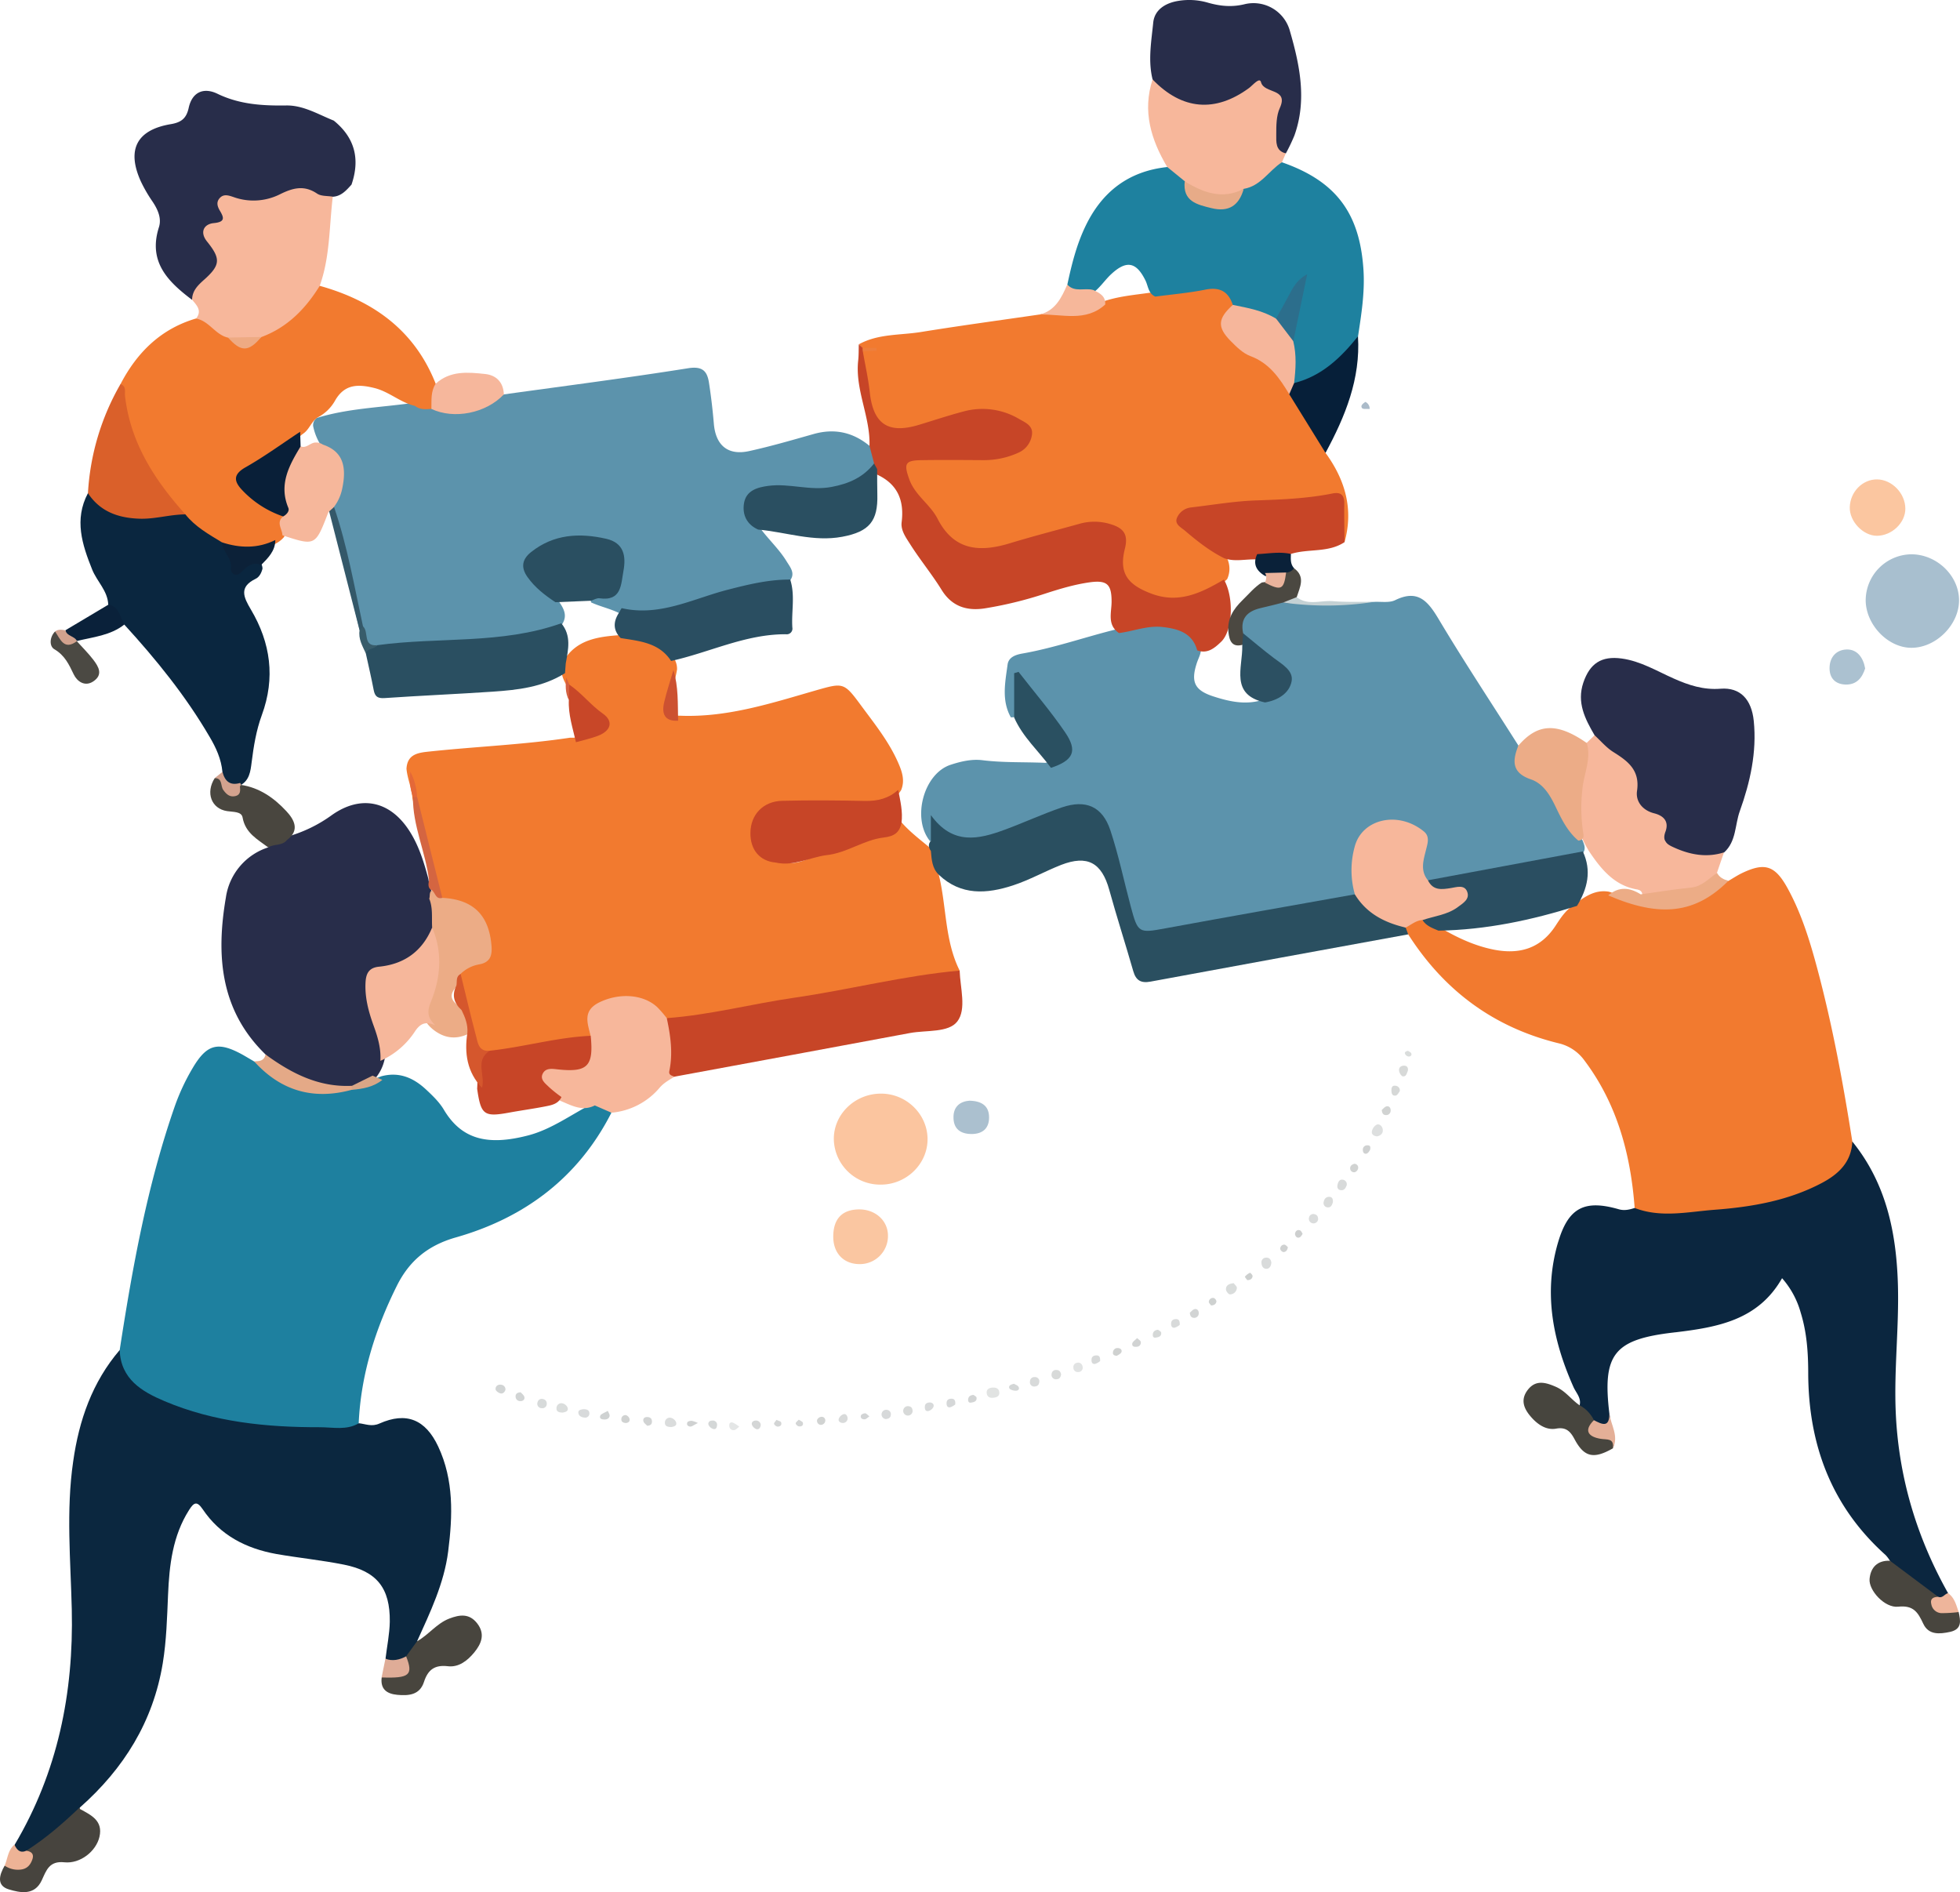 <svg xmlns="http://www.w3.org/2000/svg" viewBox="0 0 918.37 886.46"><defs><style>.cls-1{fill:#f27a2f;}.cls-2{fill:#5c93ac;}.cls-3{fill:#1e809f;}.cls-4{fill:#0b273f;}.cls-5{fill:#0b263f;}.cls-6{fill:#282d4a;}.cls-7{fill:#1e819f;}.cls-8{fill:#0a263f;}.cls-9{fill:#c74527;}.cls-10{fill:#2a4f60;}.cls-11{fill:#f7b79b;}.cls-12{fill:#a8bfcf;}.cls-13{fill:#fbc59f;}.cls-14{fill:#da602a;}.cls-15{fill:#ecac87;}.cls-16{fill:#061f39;}.cls-17{fill:#48453e;}.cls-18{fill:#47443e;}.cls-19{fill:#47453e;}.cls-20{fill:#49463f;}.cls-21{fill:#fbc6a0;}.cls-22{fill:#fac6a1;}.cls-23{fill:#f6b79c;}.cls-24{fill:#ecac86;}.cls-25{fill:#4b4841;}.cls-26{fill:#e4a987;}.cls-27{fill:#4b4943;}.cls-28{fill:#f6b79a;}.cls-29{fill:#0a213a;}.cls-30{fill:#abc0cf;}.cls-31{fill:#abc1d0;}.cls-32{fill:#0a2139;}.cls-33{fill:#dfac97;}.cls-34{fill:#eeb396;}.cls-35{fill:#e4af97;}.cls-36{fill:#eeb59b;}.cls-37{fill:#c4d1d4;}.cls-38{fill:#d3a28e;}.cls-39{fill:#d2a28e;}.cls-40{fill:#e1e3e2;}.cls-41{fill:#dddfdf;}.cls-42{fill:#d9dbdb;}.cls-43{fill:#d9dcdb;}.cls-44{fill:#dadcdc;}.cls-45{fill:#dadddc;}.cls-46{fill:#d7d9da;}.cls-47{fill:#d8dad9;}.cls-48{fill:#d8dada;}.cls-49{fill:#d8dadb;}.cls-50{fill:#d7d9d8;}.cls-51{fill:#d7dada;}.cls-52{fill:#e1e3e3;}.cls-53{fill:#d9dbda;}.cls-54{fill:#d4d7d7;}.cls-55{fill:#d4d6d6;}.cls-56{fill:#d1d4d4;}.cls-57{fill:#d6d8d7;}.cls-58{fill:#d1d3d2;}.cls-59{fill:#d2d4d4;}.cls-60{fill:#d7d9d9;}.cls-61{fill:#d5d7d8;}.cls-62{fill:#d1d3d3;}.cls-63{fill:#d5d8d7;}.cls-64{fill:#d3d6d6;}.cls-65{fill:#cfd1d0;}.cls-66{fill:#e4e6e6;}.cls-67{fill:#cfd2d2;}.cls-68{fill:#d0d2d1;}.cls-69{fill:#cfd1d1;}.cls-70{fill:#cdcfcf;}.cls-71{fill:#cccfce;}.cls-72{fill:#ced1d0;}.cls-73{fill:#d3d5d5;}.cls-74{fill:#d2d4d5;}.cls-75{fill:#abbbc9;}.cls-76{fill:#2a4f61;}.cls-77{fill:#2a4e61;}.cls-78{fill:#c84728;}.cls-79{fill:#d5572d;}.cls-80{fill:#d46541;}.cls-81{fill:#cc5131;}.cls-82{fill:#e46838;}.cls-83{fill:#d56040;}.cls-84{fill:#2a5061;}.cls-85{fill:#2c5062;}.cls-86{fill:#d8a686;}.cls-87{fill:#f6b79b;}.cls-88{fill:#345869;}.cls-89{fill:#385c6b;}.cls-90{fill:#f6b69b;}.cls-91{fill:#ee7e3c;}.cls-92{fill:#091f38;}.cls-93{fill:#0c2138;}.cls-94{fill:#eeaa83;}.cls-95{fill:#2c6e8c;}.cls-96{fill:#e7ab88;}.cls-97{fill:#eab39c;}</style></defs><title>Team</title><g id="Capa_2" data-name="Capa 2"><g id="Capa_1-2" data-name="Capa 1"><path class="cls-1" d="M439.87,409.79c3.68,14.89,2.71,30.79,9.78,44.94-2.08,2.27-4.94,2.47-7.7,3-38.75,7.13-77.59,13.76-116.4,20.49-3.88.67-7.76,1.51-11.72.69-3.23-.68-5.21-3.22-7.57-5.18-5.42-4.51-11.7-5.55-18.33-4-5.93,1.38-10.61,4.17-9.83,11.51.22,2,.07,4-1.86,5.3a369.15,369.15,0,0,1-46.44,8c-5.45-.15-7.82-3.73-9-8.37-2.37-9.42-4.77-18.84-6.49-28.41.59-4.3,4-6,7.4-7.19,5.85-2,6.68-6,5.41-11.32-1.91-8-6.11-13.73-14.48-15.72-2.17-.51-4.43-.78-6.31-2.19-4.13-4.68-4.32-10.88-5.62-16.43-2.42-10.33-5.25-20.56-7.47-30.94-.31-4.72-2.35-9.1-2.78-13.8.39-6.91,5.5-7.52,10.71-8.07,22-2.34,44.14-3.2,66-6.49a13.23,13.23,0,0,0,3.34-.21c4.12-1.36,10-.77,11.28-5.82,1.1-4.47-4.49-5.83-7.07-8.59-2.87-3.08-6.13-5.8-8.73-9.17a19.64,19.64,0,0,1-2.25-4.37,10.62,10.62,0,0,1-.54-2.5,11.72,11.72,0,0,1,.77-5.14c6-10.19,16.17-11.51,26.58-12.26,9.48.34,18.83,1,24.73,10.12a9.25,9.25,0,0,1,1.95,6c-.78,4.87-2.45,9.56-3.28,14.43-.67,3.88-.55,7.37,4.87,7.22,22.22.86,43-6,63.9-12,12.24-3.47,12.77-3.62,20.46,6.83,6.36,8.64,13.16,17,17.56,26.94,1.86,4.21,3.4,8.43,1.5,13.06-3.69,6-9.61,7.22-16,7.3-12.33.16-24.67-.11-37,.14-6.66.14-12.21,2.27-14.27,9.39-1.82,6.24.81,11.1,8.18,15.53,8.94,4.82,16.3-1,24.13-3.6,9.19-2.65,17.75-7.19,27.17-9.07,3.36-.67,4.7-3.92,7.6-5,4.35,5.11,9.76,9,14.85,13.34C438.72,401.85,440.21,405.59,439.87,409.79Z"/><path class="cls-2" d="M643.64,282c3.39-.22,7.25.55,10.07-.82,10.48-5.13,15.2.24,20.23,8.63,12,20.12,25,39.71,37.54,59.52-.37,8.25,4.11,13.1,11,16.75,3.78,2,6,5.89,7.74,9.78,2.93,6.45,7.14,12.06,11.25,17.77.87,2.14,1.82,4.28-.06,6.39a6.54,6.54,0,0,1-2.84,1.78c-22.93,4.6-45.73,10-69.08,12.18-5.91-2.52-5-7.81-4.22-12.3,1.23-7.17-.22-12.06-7.85-14.16s-15.42.46-18.92,7c-2.75,5.13-3,10.71-2.71,16.39.17,3,1.34,6.14-.79,9-2.83,2.14-6.23,2.58-9.56,3.19-26.13,4.79-52.28,9.48-78.39,14.39-12.89,2.43-15.84.65-19.56-12.13-3-10.32-5-20.92-8.09-31.19-4.2-13.74-10.75-17-24.36-12.42-8.31,2.8-16.16,6.78-24.4,9.77-6.48,2.36-13.07,3.61-20,2.78-5.62-.68-10.15-3.07-12.68-7.93.28,2.51,1.2,5.68-2.13,7.77-8.7-10.51-3.13-31.66,9.57-35.83,4.8-1.58,9.89-2.77,14.93-2.15,9.81,1.22,19.64.8,29.43,1.23,10.25-2.09,12-5.66,6.74-14.32-5-8.2-12.19-14.7-18.25-23.5-1.06,4.18-.24,7.48-.81,10.59-.43,2.38.84,6.13-3.81,5.9-4.45-8-2.63-16.42-1.52-24.7.48-3.58,3.93-4.65,7-5.19,15.06-2.65,29.47-7.78,44.26-11.41,6.33-1.38,12.51-3.67,19.11-3.45,8.65.29,16.12,2.82,20.05,11.45.72,3-1,5.42-1.81,8.06-2.8,8.63-1,12.57,7.7,15.41,7.5,2.44,15.21,4.18,23.14,1.68,1-.47,2.1-.8,3.08-1.35,9.64-5.38,9.93-9.15,1.52-16-5.58-4.54-12.57-7.67-15.54-15-1.43-7.39,2.95-10.71,9-12.79,3.94-1.35,7.94-2.56,12.21-2.21C615.72,284.23,629.7,282.54,643.64,282Z"/><path class="cls-3" d="M56.08,632.51C62.07,593.74,69,555.17,82,518a100.36,100.36,0,0,1,8.26-17.59c6.76-11.44,12-12.61,23.67-6.13,1.73,1,3.41,2,5.12,3,3.07,1.9,6.6,2.92,9.52,5.15,10.8,8.23,22.9,9.26,35.68,6.26,5.17-.29,9.7-2.63,14.4-4.44,8.23-2.22,14.95.6,20.92,6.14,3.11,2.9,6.25,5.9,8.4,9.51,8.42,14.13,20.76,16.9,39.42,12.07,11.09-2.87,20.27-9.85,30.34-14.93,3.88-.56,6.94.57,8.75,4.26-15.49,30.48-40.77,49.31-72.93,58.45-13.26,3.78-21.87,11.14-27.6,22.65-10.09,20.27-16.84,41.56-17.88,64.38-1.23,3.7-4.45,4.11-7.54,4.22-28.39,1-56.38-1.06-83.17-11.59a45.84,45.84,0,0,1-19.07-13.64C55.06,641.8,53.54,637.49,56.08,632.51Z"/><path class="cls-2" d="M236.08,184.78c28.78-4,57.61-7.69,86.29-12.25,6.7-1.07,8.95,1.24,9.81,6.67,1,6.4,1.75,12.86,2.3,19.32.85,10.11,6.57,15,16.51,12.82,10.18-2.23,20.21-5.16,30.25-8,9.75-2.75,18.4-.86,26.16,5.54,3.35,2,3.79,5,3.17,8.45-7.46,14.55-21.33,13.3-34.39,13.68-3.86.12-7.74-1.3-11.7-1.1-4.5.23-9.34.18-12,4.67-2.81,4.81.43,8.5,3.16,12.1,4,5.66,9.23,10.3,12.86,16.2,1.82,3,4.54,5.95,1.24,9.64-19.39,3.18-38,9.42-56.92,14.49-7.47,2-14.93,1.55-22.43.37-4.29-2.19-9.07-3.15-13.44-5.16-.8-4.66,3.14-3.91,5.46-4.41,7.23-1.58,6.68-7.46,7.28-12.63s-1.38-9.22-6.54-10.38c-10.39-2.35-20.74-2.59-30.06,3.85-5.94,4.1-6.31,7.61-1.78,13.33,2.84,3.58,7.05,5.61,10,9,2.46,3.56,5,7.11,2,11.59-5.48,3.75-11.66,5.6-18.11,6.7a288.2,288.2,0,0,1-40.4,3.58c-9.32.24-18.58.69-27.85,1.58-6.69-.14-7.29-5.48-8.69-10.15-4.31-18.62-8.89-37.18-12.91-55.87-.15-3.18,1.5-5.9,2.3-8.84,2.56-9.39.94-14.27-6.88-20.32a26.23,26.23,0,0,1-4.06-9.72,4.36,4.36,0,0,1,1.64-3.68c14.49-4.52,29.64-4.9,44.52-7,3.23-.18,6.34.59,9.48,1.19C214.43,193.37,225.33,189.52,236.08,184.78Z"/><path class="cls-1" d="M621.08,212.18c9.19,12.61,13.22,26.33,8.91,41.82-3.94-3.95-2.25-9-2.55-13.62-.25-3.87-.93-6.62-5.82-5.93-18.37,2.61-37,2.42-55.39,4.44a26.52,26.52,0,0,0-4.14.79c-2.41.65-5.59.71-6.45,3.32-1.1,3.36,2.34,4.73,4.34,6.47,4.86,4.22,11,6.78,15,12.13a11.52,11.52,0,0,1,0,9.74c-12.16,11.63-25.16,14-39.52,7.35-8.9-4.16-11.75-8.9-11.28-18.73.5-10.3-2.82-13.56-13.3-12.8-5.68.42-11,2.41-16.44,4-11.67,3.39-23.26,7-35.52,7.88-6.55.45-11.48-1.41-15.31-6.89-4.21-6-9.06-11.57-13.8-17.19a31.85,31.85,0,0,1-5.67-9.4c-3-8.19-.78-11.89,7.88-12.31,9-.43,18.09-.07,27.14-.16a36.93,36.93,0,0,0,14.91-2.77c2.95-1.31,5.55-3.25,5.62-6.79.07-3.38-2.84-4.64-5.36-5.9-7.13-3.55-14.63-4-22.33-2.37-6.66,1.4-13,3.92-19.5,5.8-17.16,5-25.22-.37-27.31-18.13-.65-5.6-.9-11.25-1.8-16.81a2.19,2.19,0,0,1,1.21-2,8,8,0,0,1,3.23-.29c-1-.18-2,0-3-.17-1.15-.43-1.56-1.61-2.39-2.36,9.06-5,19.31-4.18,29.05-5.75,18.54-3,37.14-5.51,55.72-8.22,10-2.41,20.85-1.17,30.33-6.29,7.79-2.57,16-3,24-4.32,7.78-.85,15.4-2.92,23.22-3.32,5.84-.31,11.35.37,13.47,7.19a2.37,2.37,0,0,1,.1.82c-3.76,14.35-2.92,17.52,10.46,24.47,8.09,4.21,13,10.5,17.08,18.06C610.36,193.66,618.77,201.27,621.08,212.18Z"/><path class="cls-1" d="M765.93,565.94c-1.87-25.07-8.17-48.67-23.54-69.11a20.68,20.68,0,0,0-11.69-7.95c-30.6-7.37-54-24.71-70.88-51.13-1.25-1.12-2.25-2.32-1.29-4.13,2.21-2.74,5-4.15,8.56-3.52,3,1.21,5.53,3.35,8.38,4.9,7.58,4.4,15.45,8.07,24.12,9.84,12.21,2.5,22.29-.35,29.36-11.25,2.29-3.54,4.64-7.07,8.25-9.49,5-3.69,9.88-7.49,16.68-6.33,6.7,2.23,13.41,4.37,20.45,5.28,9.85,1.28,19.21.42,27.23-6.22,2.46-2,5.4-3,8.3-4.12,2.17-1.25,4.26-2.66,6.51-3.73,10.55-5,15.3-3.54,21.17,7.08,6.56,11.89,10.51,24.84,14,37.87,7.11,26.61,12.1,53.68,16.38,80.88,2.16,4.73.53,8.71-2.42,12.47A38.43,38.43,0,0,1,849.29,559c-23.59,9.59-48.39,11.89-73.53,11.77C772,570.78,767.71,570.56,765.93,565.94Z"/><path class="cls-4" d="M56.08,632.51c.49,13.64,10.45,19.48,21,23.93,23.22,9.84,47.88,12.28,72.83,12.22,6.09,0,12.46,1.55,18.24-1.87,3.19.34,6,1.78,9.66.13,12.56-5.58,21.56-1.95,27.53,10.81,7.36,15.73,6.78,32.38,4.66,49.08-1.9,15-8.41,28.5-14.55,42.09.78,4.26-2.59,6-5,8.37-3.31,1.88-6.61,2.9-9.81-.19.69-5.78,1.9-11.55,2-17.34.18-15.73-6.08-23.61-21.44-26.69-10.49-2.11-21.2-3.15-31.74-5-14.11-2.55-26.24-8.71-34.46-20.93-2.72-4-4.12-3.27-6.39.29-7.75,12.19-9.28,25.91-9.87,39.78-.46,10.73-.74,21.47-2.48,32.07-4.5,27.33-18.27,49.41-38.82,67.56-5.55,10.91-15.13,17-25.91,21.7-2.77-.05-5.59-.07-4.69-4.21,20.19-34,27.7-71.1,26.79-110.24-.54-23.12-2.71-46.27.65-69.33C37,665.45,43.19,647.56,56.08,632.51Z"/><path class="cls-5" d="M765.93,565.94c12.39,4.77,25,1.78,37.5.84,17.42-1.32,34.59-4.27,50.28-12.59,7.74-4.1,13.79-9.76,14.2-19.38,15.9,19.58,20.67,42.73,21.37,67.14.57,20-1.91,40-1,60.09,1.37,30.14,9.78,58.16,24.51,84.38-.45,2.76-2.38,3.19-4.71,3-8.69-4.61-17.35-9.27-22.55-18.2a16.61,16.61,0,0,0-2-2.66c-25.37-22.73-36.16-51.65-36.28-85.15,0-9.61-.64-19.17-3.52-28.43A41,41,0,0,0,835,598.84c-11.23,19.75-30.42,23-50,25.36-.28,0-.57.06-.85.09-27.92,3.24-33.41,10.16-30.07,38,1.41,6.85-2.24,6.88-7.11,5.28-2.85-2.61-5.87-5.12-6.83-9.16.88-3.47-1.64-5.81-2.87-8.57-9.68-21.7-14.12-44-7.33-67.45,4.79-16.53,12.32-20.54,28.61-15.83C761.18,567.29,763.51,566.71,765.93,565.94Z"/><path class="cls-6" d="M124.4,494c-21.35-20.72-23.19-46.61-18.54-73.66A29,29,0,0,1,125.67,397c1.86-3.62,5.67-3.76,8.86-5a65.74,65.74,0,0,0,21.11-10.24c13.26-9.27,26.63-6.65,35.66,6.73,4.79,7.09,7.25,15.15,9.43,23.32.36,3.09,1.63,5.95,2.39,8.94a26.35,26.35,0,0,1,1.09,13.52C201.49,445,193.72,450.6,183.89,454s-10.89,5-9.26,15.3a99.58,99.58,0,0,0,4.18,15.54c1.25,3.78,2.33,7.59,1.36,11.63a20.38,20.38,0,0,1-4,8.35c-3.41,3-7.73,3.88-11.93,5.05C148.22,511.54,134.77,506.68,124.4,494Z"/><path class="cls-1" d="M202.13,191.58c-2.67.18-5.36.43-7.67-1.41-6.85-1.55-12.08-6.65-19-8.37-7.8-1.94-14.17-1.88-18.61,6.14a19.63,19.63,0,0,1-7.74,7.48c-3.25,1.85-4.11,5.91-7.24,7.87a192.68,192.68,0,0,1-23.25,16.39c-6.15,3.61-6.06,5.63-1,10.86,4.38,4.5,10.2,6.75,15.29,10.15.95,3.6,1.5,7.21.21,10.87a12.69,12.69,0,0,1-4.08,3.19c-7.87,5-16.1,4.31-24.47,1.57-7.72-2.95-13.82-8.18-19.5-14C76.85,233,69.3,223.15,64,211.76c-4.72-10.1-7.62-20.6-7.52-31.83,7.77-14.87,18.91-25.88,35.39-30.72,7.25-1.66,10.39,5.16,15.67,7.56,4.81,5.18,9.55,4.9,14.23-.19,9.8-5.18,18.4-11.72,24.51-21.18.76-1.18,1.91-2.06,3.53-1.49,25.08,7,44.46,20.84,54.34,45.88C205.48,184.06,205.28,188.07,202.13,191.58Z"/><path class="cls-7" d="M577.64,142.85c-2.1-6.37-6.19-8.5-12.92-7.14-7.7,1.54-15.58,2.21-23.38,3.25-3.32-1.43-3.32-4.89-4.63-7.56-4.29-8.73-8.92-9.56-16-3-2.87,2.64-5,6-8.08,8.4-4.57.29-9.92,3.35-12.52-3.47,2-9.35,4.29-18.58,8.45-27.27,7.76-16.24,20.25-25.86,38.34-27.8,5.16-.59,7,3.53,9.46,6.7,1.29,7.46,7,9.26,13.29,10.65,7.11,1.56,8.69-4.58,12.13-8.19,4.59-2.92,9.5-5.37,13.19-9.57,1.45-1.65,3.22-3.07,5.71-1.81,25.29,8.81,36.51,23.78,38.19,50.56.65,10.48-1,20.71-2.56,31-4.22,11.89-13.43,18.23-24.77,22.12-2,.7-4.24,1.89-6.25-.21-1.7-6.23.07-12.73-1.44-19a185.29,185.29,0,0,1,5.31-26.15c-5,4.53-4.62,13-11.69,16.12C590.87,147.87,583.07,148.43,577.64,142.85Z"/><path class="cls-8" d="M86.87,241c4.6,5.8,10.95,9.32,17.11,13.08,1.07,1.73,3.22,2.11,4,4.62,1.42,4.35,3.27,9.67,9.92,4.54,2.07-1.58,4.9-.44,5.1,3.12-.47,2-1.49,4-3.2,4.8-7.94,3.86-5.7,8.58-2.21,14.47,9.22,15.56,11.48,32,5.1,49.36-2.62,7.13-3.85,14.65-4.79,22.2-.53,4.16-1,8.47-5.41,10.8-5.27,1.19-8.63-.13-8.27-6.31-.54-6-3-11.4-6-16.45-11.18-19.16-25.06-36.3-40-52.62-4-1.89-5.58-5.73-7.5-9.29-.24-6.53-5.28-10.87-7.54-16.49-4.71-11.73-8.51-23.4-2-35.73.27-.05.67-.24.81-.13,11.32,9.84,24.51,10.86,38.51,8.27C82.82,238.78,84.93,239.76,86.87,241Z"/><path class="cls-9" d="M404.29,164.67c1.1,6.35,2.54,12.66,3.24,19.06,1.62,14.9,8.54,19.67,22.92,15.35,7-2.11,13.94-4.45,21-6.3a33.68,33.68,0,0,1,26.09,3.53c2.92,1.67,6.55,3.11,6,7.26a10.71,10.71,0,0,1-6.31,8.5,38.94,38.94,0,0,1-16.36,3.51c-9.6-.06-19.19-.13-28.78,0-8,.08-8.75,1.49-6,9.09,2.69,7.42,9.78,11.65,13.23,18.39,7.69,15,19.77,15.77,33.94,11.44,10.76-3.28,21.66-6.07,32.5-9.09a25.54,25.54,0,0,1,14.94.27c5.85,1.84,8,4.8,6.39,11.33-2.9,11.44,1.13,16.85,12.3,21.08,13,4.93,23.49-.38,34.08-6.55,4.77,8.12,4.21,23.94-1.32,29.16-3,2.87-6.35,5.79-11.19,4-2.25-8.19-8.88-10.07-16.06-10.92s-13.71,1.95-20.59,2.81c-5.66-3.83-3.48-9.6-3.47-14.7,0-8-2-10.17-10.05-9.1-7.28,1-14.32,3.13-21.31,5.4A184.13,184.13,0,0,1,461.58,285c-8.47,1.35-15.53-.79-20.37-8.62-4.6-7.44-10.21-14.21-14.88-21.62-2-3.13-4.33-6.38-3.86-10.1,1.3-10.35-2-18-11.73-22.41a6.4,6.4,0,0,1-1.16-5.08q-1.08-4.14-2.18-8.28c.47-13.61-6.81-26.2-5.29-40,.28-2.51.2-5.06.28-7.59L404.2,163c.61.34.82.7.65,1.08S404.49,164.67,404.29,164.67Z"/><path class="cls-10" d="M658.64,434.58c.39,1.06.79,2.11,1.18,3.17q-60.37,11-120.72,22.14c-4.47.83-6.84-.51-8.1-4.89-3.65-12.73-7.72-25.33-11.25-38.09s-10.22-16.47-22.55-11.7c-7.61,3-14.82,7.07-22.55,9.6-12.21,4-24.39,4.91-34.78-5-3.16-3.06-3.34-7.12-3.7-11.11-1.13-1.61-1.37-3.21,0-4.81v-12c10.29,14.23,22.41,11.33,34.6,6.84,9-3.31,17.7-7.35,26.74-10.45,11.25-3.84,19-.48,22.74,10.65,3.89,11.71,6.39,23.89,9.59,35.84,3.34,12.48,3.74,12.46,16.23,10.16,29.56-5.45,59.16-10.64,88.75-15.93C642.52,424.55,650.88,429.1,658.64,434.58Z"/><path class="cls-6" d="M156.38,56.5c9.9,8,12.42,18.06,8.32,30-2.43,2.67-4.79,5.46-8.8,5.68-2,1.14-4.4,2.17-6.42,1.07-7.3-4-13.89-1.59-20.82,1.18-5.28,2.12-11.08,1.62-16.66.72-4.28-.69-7.47-.52-6.54,5.18.14.82.28,2.1-.22,2.44-7.35,5-3.92,10.63-1.54,16.68,1.25,3.16-.71,6.68-2.94,9.31-3.42,4-6.46,8.48-10.81,11.68-11.29-8.53-20.66-17.79-15.48-34,1.32-4.14-.51-8.28-3-12A67.19,67.19,0,0,1,66,85c-6.73-14.83-2-24.14,14-26.83,5.09-.84,7.36-2.83,8.41-7.62,1.65-7.58,7.14-9.69,13.46-6.63,10.33,5,21,5.65,32.13,5.49C142.06,49.24,149.08,53.58,156.38,56.5Z"/><path class="cls-6" d="M747.15,344.47c-4.46-7.64-8.42-15.31-5.27-24.66,3.06-9,8.48-12.6,18-11.29,8.84,1.22,16.4,5.84,24.35,9.37,7,3.12,13.95,5.41,21.95,4.78,9.18-.72,14.53,4.92,15.56,15.13,1.47,14.63-1.69,28.67-6.56,42.26-2.31,6.45-1.6,14.12-7.3,19.28-11,7.75-27.08,2-30.06-10.86-.56-2.39-1.47-4.36-3.66-5.27-6.91-2.9-9.41-8.71-9.71-15.45-.22-5.07-2.38-8.22-6.41-11C753.43,353.66,748.7,350.4,747.15,344.47Z"/><path class="cls-9" d="M312.42,477c20.24-1.48,39.88-6.69,59.89-9.59,25.86-3.74,51.25-10.36,77.34-12.68.26,8.12,3.31,18.08-1.09,23.82-4.12,5.38-14.53,4-22.19,5.43Q371.2,494.26,316,504.43c-1.82.58-3.93.36-3.93-1.67C312.12,494.17,309.63,485.54,312.42,477Z"/><path class="cls-11" d="M90,140.4c.09-4.41,3-7,6-9.67,7.38-6.68,7.35-9.7,1-17.59-3.51-4.36-1.51-8.17,3.19-8.62,5.51-.52,4.69-2.67,2.85-5.78-1.3-2.19-1.79-4.21.07-6.11s4.24-1,6.34-.3a27.63,27.63,0,0,0,21.4-1.15c6.18-3.09,11.52-4.67,17.75-.46,1.9,1.28,4.86,1,7.33,1.42-1.7,14-1.27,28.26-6.12,41.77-6.66,10.78-15.14,19.48-27.33,24-5.14,3.37-10.36,3.17-15.62.28-6-1.31-8.86-7.86-15-8.94C94.83,145.5,92.11,143,90,140.4Z"/><path class="cls-6" d="M540.05,37.22c-2.2-8.88-.58-17.82.3-26.6.62-6.24,6-9.34,12-10.24a31.09,31.09,0,0,1,13.44.82c5.66,1.63,11.12,2.27,17.26.8A17.68,17.68,0,0,1,604.4,14.54c4.63,16,8.05,32.42,2.08,49a87.67,87.67,0,0,1-4,8.36c-4.25,1-5.34-2.14-6.34-5.09s-.54-6.08-.37-9.17c.25-4.42,3.92-9.2-1.36-13.16s-9.38-.15-13.74,2.15C571.56,51.42,562.1,53,552.27,49,546.64,46.78,541.87,43.49,540.05,37.22Z"/><path class="cls-11" d="M540.05,37.22c13.78,14.35,29.39,15.64,45.22,4,1.7-1.25,4.93-5.29,5.59-2.71,1.42,5.53,13.1,2.69,8.81,12.08C598,54.23,598,58.85,598,63c0,3.45-.43,7.66,4.47,8.85L600.67,76c-6.13,3.94-9.94,11.2-17.92,12.48-10.23,7.09-20.35,5.78-27.64-3.57l-8.23-6.7C539.33,65.44,535.19,52.08,540.05,37.22Z"/><path class="cls-11" d="M747.15,344.47c2.9,2.65,5.5,5.79,8.78,7.85,6.86,4.29,12.54,8.5,11.11,18.22-.72,4.91,2.55,9.1,8,10.49,4.56,1.15,7.08,3.89,5.3,8.67s1.3,6.14,4.44,7.54c7.42,3.29,15.07,4.63,23,2.1q-1.67,4.85-3.32,9.68c-1.25,4.58-4.65,7-8.88,8.23-8.43,2.35-17,3.75-25.81,2.91-.42-1.58-.11-3-2.89-3.48-10.59-1.86-16.83-9.67-22.41-18a59.65,59.65,0,0,1-4.47-9.11c-3.84-14.24-.34-27.88,3.41-41.5Z"/><path class="cls-11" d="M312.42,477c1.76,8.18,2.95,16.38,1.21,24.73-.41,2,1.16,2.18,2.38,2.7-2.48,1.58-5,2.85-7.05,5.31a33.35,33.35,0,0,1-22.45,11.57l-7.81-3.41c-5.73,2.91-10.7.11-15.76-2a11.41,11.41,0,0,1-2.19-1.28c-3.86-3.11-9.74-5.68-7.94-11.63s7.8-4,12.44-3.7c5,.29,8.06-2,9-6.9.48-2.49.71-5,2.5-7.06-1.44-5.93-3.9-11.77,4-15.68,9.22-4.55,20.66-4,27.34,2.33A56.26,56.26,0,0,1,312.42,477Z"/><path class="cls-9" d="M573.66,261.56c-6.84-3.38-12.77-8.1-18.53-13-1.74-1.49-4.94-2.95-3.63-6a8.09,8.09,0,0,1,6.56-4.82c10.33-1.2,20.64-3,31-3.31,11.85-.4,23.63-.9,35.26-3.23,4.24-.84,5.63,1,5.56,5-.1,5.93.06,11.87.11,17.8-7.67,5.09-16.93,2.94-25.14,5.53-5.07,2.72-10.57,2.66-16.08,2.57C583.74,261.85,578.64,263.33,573.66,261.56Z"/><path class="cls-12" d="M895.58,259.69c11.67,0,22,9.65,22.33,21,.38,11.72-10.75,23-22.57,22.8-10.9-.16-21.12-10.92-21.16-22.29A21.66,21.66,0,0,1,895.58,259.69Z"/><path class="cls-13" d="M412.85,512.37c11.87,0,21.67,9.61,21.76,21.22s-9.79,21.34-21.75,21.41a21.72,21.72,0,0,1-22.16-21C390.42,522.19,400.5,512.33,412.85,512.37Z"/><path class="cls-14" d="M86.87,241c-7.33,0-14.4,2.33-21.83,2-9.91-.39-18.16-3.41-23.83-11.93a115.09,115.09,0,0,1,15.25-51.13c2.89,1.1,1.87,3.5,2.13,5.67C61.14,207.54,72.51,225,86.87,241Z"/><path class="cls-15" d="M743.49,348.1c2.18,7.29-1.24,14.17-2,21.2a77.74,77.74,0,0,0,.38,21.23c.38,1.92-.29,3.09-2.32,3.31-5.09-4.26-7.9-10.1-10.67-15.89-2.62-5.48-5.82-10.84-11.56-12.81-9.07-3.1-8.71-8.76-5.88-15.8C720.51,338.79,729.61,338.44,743.49,348.1Z"/><path class="cls-16" d="M606.36,179.47c12.94-3.26,21.93-11.89,29.93-21.91,1.24,20-6,37.56-15.21,54.62l-17-27.49C603.13,182.21,603.87,180.46,606.36,179.47Z"/><path class="cls-17" d="M190.29,776l5.11-7.05c5.43-3,9.15-8.35,15.12-10.64,4.84-1.85,9.3-2.51,13,2.16,3.93,5,2.11,9.56-1.35,13.76-3.16,3.82-7.21,7-12.29,6.41-6.3-.75-9.4,1.71-11.24,7.4-2,6.09-7.12,6.49-12.48,6-4.92-.47-8-2.64-7.32-8.13C182.8,782.75,190.5,783.94,190.29,776Z"/><path class="cls-18" d="M12.29,867.09c9.15-5.79,17.26-12.87,25.06-20.32.06.28,0,.72.2.8,5.2,2.83,10.8,5.45,9.05,13-1.58,6.77-9,12.71-16.46,11.92-7.08-.74-8.42,3.78-10.58,8.45-3.37,7.27-10.13,5.84-15.44,4.24-5.89-1.78-4.44-6.81-1.94-11.11C5.83,872.14,12.88,875.16,12.29,867.09Z"/><path class="cls-19" d="M740.11,658.37a15.74,15.74,0,0,1,6.73,7c-1.51,4.24,1.54,5.38,4.5,6.18,3.79,1,6,2.73,4.39,7-9.05,5.19-13.49,4.14-18-4.34-1.86-3.47-3.86-5.75-8.58-4.89-4.36.79-8.19-1.61-11.18-4.82-3.71-4-6-8.47-2-13.5,3.75-4.7,8.37-3.3,13-1.29S736.21,655.72,740.11,658.37Z"/><path class="cls-17" d="M885.54,731.21l22.61,16.91c-1.09,8.15,7.16,3.74,9.6,7.14.86,4,1.7,8-4,9.28-4.93,1.06-10.07,1.55-12.58-3.8s-4.55-8.77-11.76-8c-6.27.7-13.9-7.65-13.41-13S879.63,731,885.54,731.21Z"/><path class="cls-20" d="M134.46,393.55c-2.26,2.87-6.09,1.72-8.79,3.46-5-3.77-10.71-6.7-12-14-.5-2.92-4.47-2.54-7.26-3-7.42-1.11-10.16-8.67-5.79-15.46,2.46-1.09,3.44.4,4.49,2.3,2.09,3.74,4.91,2.73,7.75.87,8.72,1.27,15.58,6.15,21.28,12.28C137.68,383.8,140.77,388.92,134.46,393.55Z"/><path class="cls-21" d="M866.72,237.66c.19-7.27,6-13.14,12.84-13.06s13.14,6.42,13.2,13.66c.06,6.66-6.31,12.74-13.35,12.76C873,251,866.55,244.3,866.72,237.66Z"/><path class="cls-22" d="M416.06,578.81a13.15,13.15,0,0,1-13.27,13.43c-7.5,0-12.42-5.12-12.36-13,.05-8.33,4.26-12.64,12.31-12.63C410.26,566.66,416,571.91,416.06,578.81Z"/><path class="cls-23" d="M202.13,191.58c.11-4-.39-8.15,2-11.79,6.79-6.23,15.1-5.43,23.19-4.57,5.24.56,8.55,3.89,8.76,9.56C227.72,193.62,212.78,196.61,202.13,191.58Z"/><path class="cls-24" d="M768.77,419c7.89-1.08,15.77-2.38,23.69-3.18,5.18-.53,8.19-4.35,12.09-6.84,1.14,2.14,3.1,3.09,5.31,3.69-15.38,15.37-31.91,17.37-56.31,6.82C758.49,415.24,763.58,415.73,768.77,419Z"/><path class="cls-25" d="M601.25,282.28c-3.48.86-7,1.78-10.46,2.58-6.35,1.46-9.79,4.9-8.31,11.83.9,1.69,1.4,3.4.36,5.22-5.46,1.76-6.83-1.48-7.27-5.92-.61-6.11,2.37-10.64,6.47-14.67,3-2.91,5.63-6.14,9.16-8.41,4-.83,9.07.63,10.84-5,1.15-1.26,2.71-1.5,4.28-1.7,5.52,4.06,2.73,8.89,1.25,13.6C606.43,283.05,603.89,282.77,601.25,282.28Z"/><path class="cls-26" d="M124.4,494c12.06,8.83,24.91,15.46,40.45,14.71a1.2,1.2,0,0,1,.44,1.22c-.13.42-.25.62-.38.62-18,4.95-33.3.59-45.83-13.3C121.45,497.19,123.84,497.1,124.4,494Z"/><path class="cls-27" d="M35.93,300.33c2.61,2.91,5.42,5.66,7.78,8.75,2.48,3.25,4.74,7,0,10.16-4,2.67-7.62-.07-9.13-3.22-2.27-4.73-4.22-9-9.16-11.88-2.34-1.38-2.25-5.59.37-8.29,3.18,1,5.32,4.4,9.14,3.91Z"/><path class="cls-28" d="M500.09,133.31c3.44,3.87,8.22,1.37,12.22,2.57,2.9,1.4,5.8,2.8,5.55,6.78-9.18,8.39-20.27,4.41-30.7,4.71C494.53,145.5,497.38,139.46,500.09,133.31Z"/><path class="cls-29" d="M50.8,283.28c5.3.84,5.26,6,7.5,9.29-6.55,5.19-14.67,5.87-22.37,7.76l.13,0c-2.39-1.06-6.14-.67-5.38-5.07Z"/><path class="cls-30" d="M454.23,515.68c5.95.13,9.31,2.57,9.21,8.07-.09,5-3.12,7.5-8.13,7.54-5.37,0-8.61-2.46-8.55-8C446.81,518.25,450.05,516,454.23,515.68Z"/><path class="cls-31" d="M873.93,313.17c-1.39,4.38-4,7.74-9.31,7.54-4.52-.18-7.28-2.82-7.37-7.42-.1-5.23,3-8.81,7.9-9S873,307.89,873.93,313.17Z"/><path class="cls-32" d="M606.32,266.17a4.5,4.5,0,0,1-3.72,2.07c-3,2.59-6.44,2.59-10,1.5-4-2.4-5.68-5.6-3.53-10.13,5.26-.23,10.53-1.28,15.8-.07C604.79,261.87,604.57,264.24,606.32,266.17Z"/><path class="cls-33" d="M190.29,776c3.47,8.76,1.61,10.36-11.49,9.89q.88-4.4,1.79-8.76C184,778.4,187.21,777.64,190.29,776Z"/><path class="cls-34" d="M12.29,867.09c2.31.3,3.71,1.43,2.92,3.89s-2.29,4.44-5.13,4.87a11,11,0,0,1-7.91-1.79c1.45-3.31,1.52-7.26,4.58-9.81C7.9,866.55,9.3,868.38,12.29,867.09Z"/><path class="cls-35" d="M755.73,678.52c.6-4.84-2.6-3.92-5.73-4.43-5.35-.87-8.35-3.57-3.16-8.73,3.67,1.91,7.34,3.78,7.21-3.11C754.81,667.65,758.6,672.74,755.73,678.52Z"/><path class="cls-36" d="M917.75,755.26a63.64,63.64,0,0,1-8.14.5,5,5,0,0,1-4.67-4.13c-.68-2.75,1-3.4,3.21-3.51,2.06.83,3-1.38,4.65-1.7C915.86,748.58,916.59,752,917.75,755.26Z"/><path class="cls-37" d="M601.25,282.28l6.32-2.51c5.23,4.05,11.25,1.43,16.88,1.88,6.37.51,12.79.27,19.19.36A145.46,145.46,0,0,1,601.25,282.28Z"/><path class="cls-38" d="M112.42,368.32c.19,2,.41,4.12-2.24,4.68s-4.2-1-5.58-2.93-.19-5.46-4-5.52l3.63-2.92c1.13,4.3,3.51,6.59,8.23,5.2.42.36.55.69.39,1S112.57,368.32,112.42,368.32Z"/><path class="cls-39" d="M30.68,295.3c.66,2.89,4.32,2.6,5.38,5.07-6.07,4.53-7.76-.91-10.26-4.52C27.32,294.71,29,295,30.68,295.3Z"/><path class="cls-40" d="M464.72,654.88a2.27,2.27,0,0,1-2.37-2c-.29-1.73.81-2.57,2.3-2.75,1.76-.21,3.52.2,3.59,2.36C468.29,654.09,467.05,654.86,464.72,654.88Z"/><path class="cls-41" d="M645.27,532.38c-1.57-.08-2.76-.92-2.44-2.44a4.63,4.63,0,0,1,2.15-3c1.43-.61,2.65.7,2.89,2.05C648.19,530.79,647.14,532,645.27,532.38Z"/><path class="cls-42" d="M595.69,591.44c-.07,1.52-.71,2.94-2.23,3s-2.35-1.23-2.39-2.78a2.14,2.14,0,0,1,1.78-2.41C594.55,589,595.41,589.84,595.69,591.44Z"/><path class="cls-43" d="M578.05,601.18c.45.63,1.54,1.47,1.49,2.24a3.22,3.22,0,0,1-3.26,3c-.63,0-1.79-1.4-1.84-2.22C574.31,602.28,575.73,601.41,578.05,601.18Z"/><path class="cls-44" d="M314.54,668.57c-1.4-.06-3-.17-3-2a2.3,2.3,0,0,1,2.74-2.34,3.61,3.61,0,0,1,2.38,1.81C317.46,667.9,316,668.32,314.54,668.57Z"/><path class="cls-45" d="M263.69,661.79c-1.42,0-3-.21-2.94-2a2.29,2.29,0,0,1,2.73-2.34,3.6,3.6,0,0,1,2.38,1.82C266.59,661.09,265.12,661.54,263.69,661.79Z"/><path class="cls-44" d="M617.61,571.32a2.18,2.18,0,1,1-4.23-1,2,2,0,0,1,2.56-1.46C617.26,569.16,617.64,570.11,617.61,571.32Z"/><path class="cls-46" d="M415.07,664.84a2.18,2.18,0,1,1,.69-4.29,2,2,0,0,1,1.62,2.43C417.25,664.35,416.22,664.7,415.07,664.84Z"/><path class="cls-47" d="M497.18,643.94c-.19,1.17-.68,2.16-2,2.22a2.05,2.05,0,0,1-2.43-2.48,2,2,0,0,1,2.32-1.83C496.34,641.86,497,642.72,497.18,643.94Z"/><path class="cls-48" d="M487,647.16c-.09,1.18-.48,2.17-1.81,2.34a2,2,0,0,1-2.58-2.33,2,2,0,0,1,2.19-2A2,2,0,0,1,487,647.16Z"/><path class="cls-49" d="M273.26,660.21c1.44,0,2.89.23,2.91,2a1.93,1.93,0,0,1-2.16,1.95c-1.38-.08-2.84-.66-3-2.2C270.82,660.6,272.17,660.4,273.26,660.21Z"/><path class="cls-50" d="M427.6,661.24a2.21,2.21,0,1,1-1.7-2.4C427.23,659.07,427.6,660,427.6,661.24Z"/><path class="cls-51" d="M256.18,657.87a2,2,0,0,1-2.28,1.87,2.07,2.07,0,0,1-2-2.86,2,2,0,0,1,2.56-1.41A2.1,2.1,0,0,1,256.18,657.87Z"/><path class="cls-52" d="M504.71,638.47a2,2,0,0,1,2.48,1.55,2.06,2.06,0,0,1-2.08,2.79,2,2,0,0,1-2.16-2A2,2,0,0,1,504.71,638.47Z"/><path class="cls-50" d="M659.68,501.6c-.52,1.11-.67,2.91-2.4,2.68-.69-.09-1.54-1.51-1.71-2.44-.3-1.64.73-2.61,2.41-2.57C659.36,499.31,659.85,500.21,659.68,501.6Z"/><path class="cls-48" d="M631,555.28c-.47,1.38-1.21,2.57-2.88,2.31-1.32-.21-1.68-1.34-1.42-2.5.32-1.38.93-2.76,2.71-2.34A2.11,2.11,0,0,1,631,555.28Z"/><path class="cls-53" d="M624.53,563.18c-.36,1.4-.94,2.73-2.67,2.46a2,2,0,0,1-1.65-2.47c.26-1.5,1.17-2.57,2.78-2.44C624.39,560.84,624.61,562,624.53,563.18Z"/><path class="cls-54" d="M336,667.34c-.05,1.14-.27,2.42-1.68,2.17a3.56,3.56,0,0,1-2.29-1.86c-.45-1.12.3-2.1,1.66-2.1A2,2,0,0,1,336,667.34Z"/><path class="cls-55" d="M356.45,667.57c-.12,1.23-.78,2.29-2,2a3.57,3.57,0,0,1-2.15-2.13c-.32-1.23.8-1.95,2-1.91A2.18,2.18,0,0,1,356.45,667.57Z"/><path class="cls-56" d="M236.84,651.09c-.37,1.19-1.24,2-2.4,1.71-.9-.25-2.2-1.2-2.24-1.91-.09-1.57,1.21-2.41,2.77-2.12A2.21,2.21,0,0,1,236.84,651.09Z"/><path class="cls-56" d="M244,652.3c.48.6,1.5,1.32,1.7,2.22.29,1.23-.77,2-2,1.91a2.12,2.12,0,0,1-2.12-2.07C241.51,653.15,242.22,652.36,244,652.3Z"/><path class="cls-57" d="M655.87,511.24c-.41.49-1,1.8-1.78,2-1.84.42-2.15-1.13-2.13-2.56,0-1.15.4-2.22,1.85-2A2.17,2.17,0,0,1,655.87,511.24Z"/><path class="cls-46" d="M435.71,657.05c1.4.1,2.11,1.06,1.62,2.18a3.67,3.67,0,0,1-2.38,1.86c-1.48.24-1.7-1.11-1.6-2.25C433.47,657.48,434.52,657.12,435.71,657.05Z"/><path class="cls-48" d="M552.76,620.72a7.18,7.18,0,0,1-2.38,1.32c-1.45.19-1.74-1.07-1.63-2.22.12-1.32,1.13-1.82,2.31-1.81C552.44,618,552.87,618.94,552.76,620.72Z"/><path class="cls-48" d="M397.17,664.58a2.22,2.22,0,0,1-2.17,2.09c-1.23,0-2.35-.71-2-1.95a3.63,3.63,0,0,1,2.2-2.15C396.43,662.24,397.07,663.33,397.17,664.58Z"/><path class="cls-58" d="M647.45,520c.6-.47,1.33-1.47,2.23-1.67,1.23-.28,2,.78,1.93,2a2.08,2.08,0,0,1-2.07,2.09C648.33,522.48,647.54,521.77,647.45,520Z"/><path class="cls-59" d="M557.51,615c.6-.48,1.33-1.47,2.24-1.67,1.23-.28,2,.75,1.94,2a2.12,2.12,0,0,1-2.1,2.09C558.38,617.44,557.59,616.75,557.51,615Z"/><path class="cls-60" d="M515.46,637.68a6.93,6.93,0,0,1-2.38,1.32c-1.45.19-1.73-1.06-1.63-2.2.11-1.33,1.14-1.79,2.31-1.79C515.15,635,515.57,635.92,515.46,637.68Z"/><path class="cls-61" d="M447.58,658a7.06,7.06,0,0,1-2.41,1.32c-1.49.21-1.72-1.1-1.63-2.23.11-1.36,1.15-1.8,2.34-1.79C447.27,655.33,447.73,656.22,447.58,658Z"/><path class="cls-62" d="M303.3,668c-.49-.53-1.48-1.16-1.79-2-.41-1.16.29-2.12,1.65-2.13,1.17,0,2.18.48,2.3,1.8C305.56,666.83,305.24,667.83,303.3,668Z"/><path class="cls-63" d="M542.59,623c.42.34,1.41.76,1.49,1.31.26,1.86-1.3,2.2-2.65,2.39-1,.15-1.41-.65-1.29-1.58C540.3,623.84,541.06,623.15,542.59,623Z"/><path class="cls-62" d="M532.8,626.9c.74.71,1.55,1.12,1.68,1.68a1.87,1.87,0,0,1-1.7,2.36c-1.13.18-2.51,0-2.24-1.52C530.69,628.56,531.86,627.9,532.8,626.9Z"/><path class="cls-59" d="M456.12,653.51c.37.31,1.37.72,1.45,1.26.25,1.85-1.32,2.18-2.65,2.38-1,.15-1.42-.65-1.3-1.58C453.78,654.34,454.53,653.65,456.12,653.51Z"/><path class="cls-64" d="M475.05,648.3c.56.34,1.78.68,2.2,1.44.71,1.32-.51,1.91-1.57,1.82s-2.37-.43-2.72-1.1C472.38,649.34,473.43,648.64,475.05,648.3Z"/><path class="cls-65" d="M523.33,635.2c-1.55-.08-2-.72-1.84-1.64a2.1,2.1,0,0,1,2.15-2c1.22,0,2.29.73,1.78,2C525.07,634.33,523.85,634.81,523.33,635.2Z"/><path class="cls-66" d="M346.38,668.41c-1,.75-1.55,1.43-2.19,1.55a1.92,1.92,0,0,1-2.44-1.59c-.21-1.19.14-2.31,1.65-1.87A13.68,13.68,0,0,1,346.38,668.41Z"/><path class="cls-67" d="M284.76,661c.35.82.94,1.55.89,2.23-.09,1.31-1.21,1.82-2.39,1.81s-2.56-.28-2-1.8C281.56,662.43,282.92,662.08,284.76,661Z"/><path class="cls-68" d="M293.28,666.69c-1.21-.06-2.24-.53-2.14-1.85A1.87,1.87,0,0,1,293.3,663a2.58,2.58,0,0,1,1.62,1.56C295.3,665.77,294.61,666.56,293.28,666.69Z"/><path class="cls-58" d="M634.57,545.25a1.78,1.78,0,0,1,1.78,2.19,2.45,2.45,0,0,1-1.39,1.69,1.8,1.8,0,0,1-2.33-1.65C632.52,546.26,633.43,545.57,634.57,545.25Z"/><path class="cls-69" d="M641.92,538.82c-.2.22-.77,1.43-1.6,1.66-1.3.34-1.83-.85-1.75-2a2,2,0,0,1,2.21-1.89C641.62,536.57,642.44,536.87,641.92,538.82Z"/><path class="cls-58" d="M384.52,667.56a1.91,1.91,0,0,1-1.66-2.35,2.44,2.44,0,0,1,1.67-1.37,1.69,1.69,0,0,1,2.17,1.74A2.11,2.11,0,0,1,384.52,667.56Z"/><path class="cls-70" d="M610.34,578c-.63,1.31-1.41,2.17-2.62,1.74a2.09,2.09,0,0,1-.93-1.8c.21-1.1,1-2,2.33-1.52C609.68,576.64,610,577.51,610.34,578Z"/><path class="cls-69" d="M603.44,584.28c-.2,1.52-1,2.33-2.1,2.32a2.07,2.07,0,0,1-1.47-1.38,1.88,1.88,0,0,1,1.91-2.1C602.37,583.12,603,583.92,603.44,584.28Z"/><path class="cls-71" d="M584.4,599.75c-.33-.48-1.21-1.48-1.07-1.65a6.88,6.88,0,0,1,2.36-1.8c.15-.07,1.28,1.08,1.22,1.58C586.79,599,586,599.77,584.4,599.75Z"/><path class="cls-69" d="M327,666.69c-2.15,1.07-2.8,1.66-3.45,1.66-1.2,0-2-.83-1.47-2,.22-.47,1.35-.72,2-.7A11.53,11.53,0,0,1,327,666.69Z"/><path class="cls-72" d="M567.45,611.6c-.32-.49-1.11-1.16-1.05-1.74a1.94,1.94,0,0,1,2.3-1.75,2.09,2.09,0,0,1,1.27,1.6C569.83,610.8,569,611.6,567.45,611.6Z"/><path class="cls-73" d="M363.81,665.21c.92.46,2,.65,2.18,1.17.47,1.27-.46,2-1.64,2a2.27,2.27,0,0,1-1.67-1.27C362.55,666.67,363.33,666,363.81,665.21Z"/><path class="cls-73" d="M374.26,665.13c.8.55,1.81.87,1.94,1.41.36,1.45-.84,1.87-1.93,1.72-.57-.08-1.43-.9-1.44-1.41S373.67,665.79,374.26,665.13Z"/><path class="cls-74" d="M407.37,663.56c-.95.65-1.51,1.33-2.13,1.39-1.15.1-2.24-.46-1.85-1.82.13-.49,1.26-1,1.92-1S406.46,662.91,407.37,663.56Z"/><path class="cls-75" d="M639.76,188.29a3.51,3.51,0,0,1,2,3.32c-1.24-.12-3.12.22-3.57-.43C637.29,190,638.73,189,639.76,188.29Z"/><path class="cls-45" d="M659.73,492.32c.4.29,1.34.63,1.55,1.22.33.95-.45,1.56-1.42,1.43a2.14,2.14,0,0,1-1.35-.91C657.94,493.16,658.39,492.58,659.73,492.32Z"/><path class="cls-76" d="M264.74,315.37c-10.36,6.57-22.12,7.88-33.92,8.68-16.84,1.14-33.7,1.84-50.54,3-3.27.23-4.59-.66-5.18-3.74-1.1-5.78-2.46-11.51-3.71-17.26-.65-4.76,3.93-2.05,5.39-3.78C205.45,298.33,235,302,263,292c4.81,5.8,3.26,12.32,2.09,18.79C265,312.31,264.85,313.84,264.74,315.37Z"/><path class="cls-77" d="M370.26,271.53c2.39,7.4.51,15,1,22.48a2.67,2.67,0,0,1-3,3.14c-18.94-.1-35.84,8.55-53.82,12.51-5.59-8.6-14.77-9.29-23.61-10.72-3.72-3.78-3.5-7.8-.71-12,.43-.7,1-2.05,1.27-2,17.53,4,33-4.27,49-8.49C350.28,273.9,360,271.48,370.26,271.53Z"/><path class="cls-9" d="M420.84,370.06c1,5.11,2.26,10.2,1.56,15.5-1,4.56-3.36,6.24-8.39,6.83-9.35,1.09-17.37,7.35-26.95,8.27-7.85,1.11-15.26,5.32-23.55,3.46-7.47-.63-12-5.94-11.9-13.94.1-8.5,5.93-14.79,14.9-15,12.93-.33,25.88-.22,38.82.06C411.26,375.35,416.43,374.08,420.84,370.06Z"/><path class="cls-9" d="M276.78,485.28c1.44,14.29-1.47,17.23-15.49,15.73-2.54-.28-5.47-.78-6.91,1.85-1.55,2.85,1.09,4.68,2.79,6.38a61.82,61.82,0,0,0,5.91,4.73c-1.52,3.28-4.64,3.81-7.68,4.41-5.53,1.08-11.11,1.84-16.65,2.85-12,2.21-13.42,1.14-15.18-11.16a62.2,62.2,0,0,0-.1-9.26c-.61-4.73,1.4-7.48,5.94-8.54C245.3,490.58,260.76,486,276.78,485.28Z"/><path class="cls-24" d="M202.48,434.53c-.26-4.51.42-9.13-1.36-13.49.49-1.29-.17-2.94,1.25-3.93,2.65-.23,2.65,3.18,4.87,3.54,14.42.73,21.93,8,23.06,22.55.32,4.2-.42,7.63-5.67,8.6a16.53,16.53,0,0,0-8.86,4.52c-1.5,1.52,0,3.69-1.15,5.29-6.65,6.12-.65,8.77,3.3,12,1.15,3.59,4.15,7,1,11-5.87,2.6-11.2,1.58-16.1-2.37-4.67-3.84-5.76-8.14-3.08-13.94C204.72,457.47,202.26,445.85,202.48,434.53Z"/><path class="cls-78" d="M269.87,347.73c-1.49-6.54-3.67-13-3.33-19.81-.84-2.42-1.15-4.81.22-7.16,5.77,3.92,10,9.57,15.76,13.61,5,3.52,3.8,8-2.29,10.34C276.88,346,273.33,346.74,269.87,347.73Z"/><path class="cls-79" d="M219,483.87c.29-3.85-1.07-7.27-2.72-10.62-3.55-3.25-4.72-7-2.44-11.5.43-1.89-.4-4.24,2-5.43,2.37,9.66,4.64,19.34,7.18,28.95.87,3.29,1.23,7.53,6.46,7-7.18,4.53-1.92,11.69-3.66,17.37C218.85,502.27,217.51,493.44,219,483.87Z"/><path class="cls-80" d="M207.24,420.65c-3,.84-3.19-2.07-4.6-3.35-2.35-1.07-1.94-3-1.63-5-1.59-13.16-7.69-25.45-7.52-38.95q1-1.39,1.95,0Q201.34,397,207.24,420.65Z"/><path class="cls-81" d="M315.54,313.92c2.38,7.77,2,15.78,2.19,23.74-6.44.38-7.76-3.38-6.54-8.61S314.07,319,315.54,313.92Z"/><path class="cls-82" d="M195.44,373.4l-1.95,0a25.57,25.57,0,0,1-1.22-11.83A28.36,28.36,0,0,1,195.44,373.4Z"/><path class="cls-83" d="M266.76,320.76c-.07,2.39-.14,4.77-.22,7.16-1.77-3.34-1.57-6.92-1.25-10.51Z"/><path class="cls-11" d="M658.64,434.58C648.8,432.29,640.3,428,634.82,419a41.45,41.45,0,0,1-.08-22.29c3.38-13,20.23-17.08,32.39-7.2,2.91,2.37,1.82,5.49,1.06,8.56-1.2,4.83-2.88,9.78.88,14.35,3.85,2.95,8.22,1,12.34,1.29,3.17.23,6.43.42,7.42,4.26.89,3.46-.75,6.13-3.44,8-5.64,4-11.57,7.16-18.87,5.06C663.44,431.22,661.2,433.27,658.64,434.58Z"/><path class="cls-77" d="M666.52,431.07c5.56-1.91,11.65-2.44,16.55-6.1,2.44-1.83,5.8-3.72,4.35-7.31-1.34-3.32-5-2-7.55-1.61-4.39.71-8.42,1.26-10.8-3.63l72.57-13.52c4.24,9.05,2.2,17.43-2.72,25.51-21.13,6.68-42.64,11.25-64.91,11.6C671.21,434.83,668.27,433.85,666.52,431.07Z"/><path class="cls-84" d="M492.43,359.74c-5.75-7.86-13.24-14.44-17.24-23.58V315.39l2.06-.61c7.32,9.42,15.13,18.51,21.83,28.34C505.07,351.9,502.92,356.25,492.43,359.74Z"/><path class="cls-85" d="M592.74,329.1c-16.57-3.62-10.44-16.36-10.67-26.55q.21-2.93.41-5.85c4.82,3.9,9.53,7.94,14.48,11.66,3.88,2.91,9.18,5.86,8.23,10.84C604.09,324.9,598.74,328.08,592.74,329.1Z"/><path class="cls-86" d="M174.57,503.94l4.58,2c-4.16,3.34-9.13,4.2-14.24,4.65l-.06-1.85Z"/><path class="cls-76" d="M411,219.79c0,4,0,7.9.08,11.86.34,12.51-3.76,17.44-16.4,19.82-13.47,2.54-26.3-2.18-39.45-3.36-5.38-2.39-7.48-7-6.63-12.32,1-6,6.23-7.48,11.48-8.17,9.81-1.28,19.38,2.41,29.48.53,8.32-1.56,14.88-4.52,20-11Z"/><path class="cls-76" d="M276.94,281.45l-16.69.69c-4.93-3.28-9.54-6.78-13.07-11.76-3.41-4.79-2.32-8.56,1.66-11.73,10.54-8.4,22.63-9.1,35.2-6.23,8.29,1.89,9.37,8.08,8.08,15.07-1.17,6.34-.84,14.31-11.25,12.81C279.64,280.13,278.25,281,276.94,281.45Z"/><path class="cls-87" d="M154.23,239.6a3.22,3.22,0,0,0-.49.69c-6,15.54-6,15.54-21.4,10.5-.1-3-3.1-6,.34-8.85-2.22-12.16-3.1-24,7.22-33.47,3.08,2.61,5.29-1.21,8-1.13a5.31,5.31,0,0,1,3.37.95c8.86,3,11.52,9.51,9,21a21.06,21.06,0,0,1-3.83,8.27A2.26,2.26,0,0,1,154.23,239.6Z"/><path class="cls-88" d="M154.23,239.6l2.29-2.07c6.23,18.24,9.51,37.21,13.58,56,.81,1.81-.13,2.06-1.61,1.8Q161.35,267.46,154.23,239.6Z"/><path class="cls-89" d="M168.49,295.3l1.61-1.8c2.88,2.43-.3,9.47,6.68,8.78-1.3,2-4.47,1.27-5.39,3.78C169.83,302.63,167.82,299.33,168.49,295.3Z"/><path class="cls-90" d="M606.36,179.47l-2.27,5.22c-4.53-7.51-9.29-14.55-18.2-17.86-3.52-1.31-6.58-4.36-9.32-7.14-6.34-6.43-6-10.45,1.07-16.84,7,1.4,14,2.61,20.23,6.42,6.2.85,6.69,6.07,8.09,10.59C607.57,166.37,607.13,172.92,606.36,179.47Z"/><path class="cls-91" d="M404.29,164.67a5.51,5.51,0,0,1-.09-1.67h6.46c0,.45.07.89.1,1.34Z"/><path class="cls-87" d="M203.93,480.32c-3.94-1.6-6.65-1.42-9.49,2.89A37.39,37.39,0,0,1,178.24,497c.34-5.71-1.19-11-3.13-16.34-2.4-6.6-4.24-13.34-3.83-20.48.23-4,1.51-6.81,6.3-7.28,11.83-1.17,20.3-7.21,24.9-18.36,5,11.68,4,23.6-.58,34.79C199.79,474.43,200.66,477.12,203.93,480.32Z"/><path class="cls-92" d="M140.63,202.29c.07,2.29.15,4.58.22,6.87-5.39,8.9-10.33,17.83-5.74,28.79.61,1.47-.79,3.14-2.43,4a47,47,0,0,1-19-12.12c-4.11-4.24-4.69-7.54,1.54-11C124,213.84,132.2,207.83,140.63,202.29Z"/><path class="cls-93" d="M129,253c0,5.18-3.43,8.44-6.7,11.77-3.77-2-7,1-8.64,2.75-3.4,3.65-5.7.66-5.47-1.07.67-5.11-4-7.91-4.24-12.37C112.46,256.86,120.84,257.05,129,253Z"/><path class="cls-94" d="M106.84,158.15l15.62-.28C116.45,165,112.92,165,106.84,158.15Z"/><path class="cls-95" d="M606,159.86l-8.09-10.59c2-3.63,4.07-7.22,6-10.88s3.79-7.41,8.58-9.89Q609.2,144.17,606,159.86Z"/><path class="cls-96" d="M555.11,84.94c8.68,5.34,17.61,8.69,27.64,3.57-2.19,7.78-7,11-15.11,9C560.84,95.86,554.08,94.33,555.11,84.94Z"/><path class="cls-97" d="M592.73,273c.52-1.51,1-3,0-4.53l9.89-.25C601.56,276.3,600.34,276.89,592.73,273Z"/></g></g></svg>